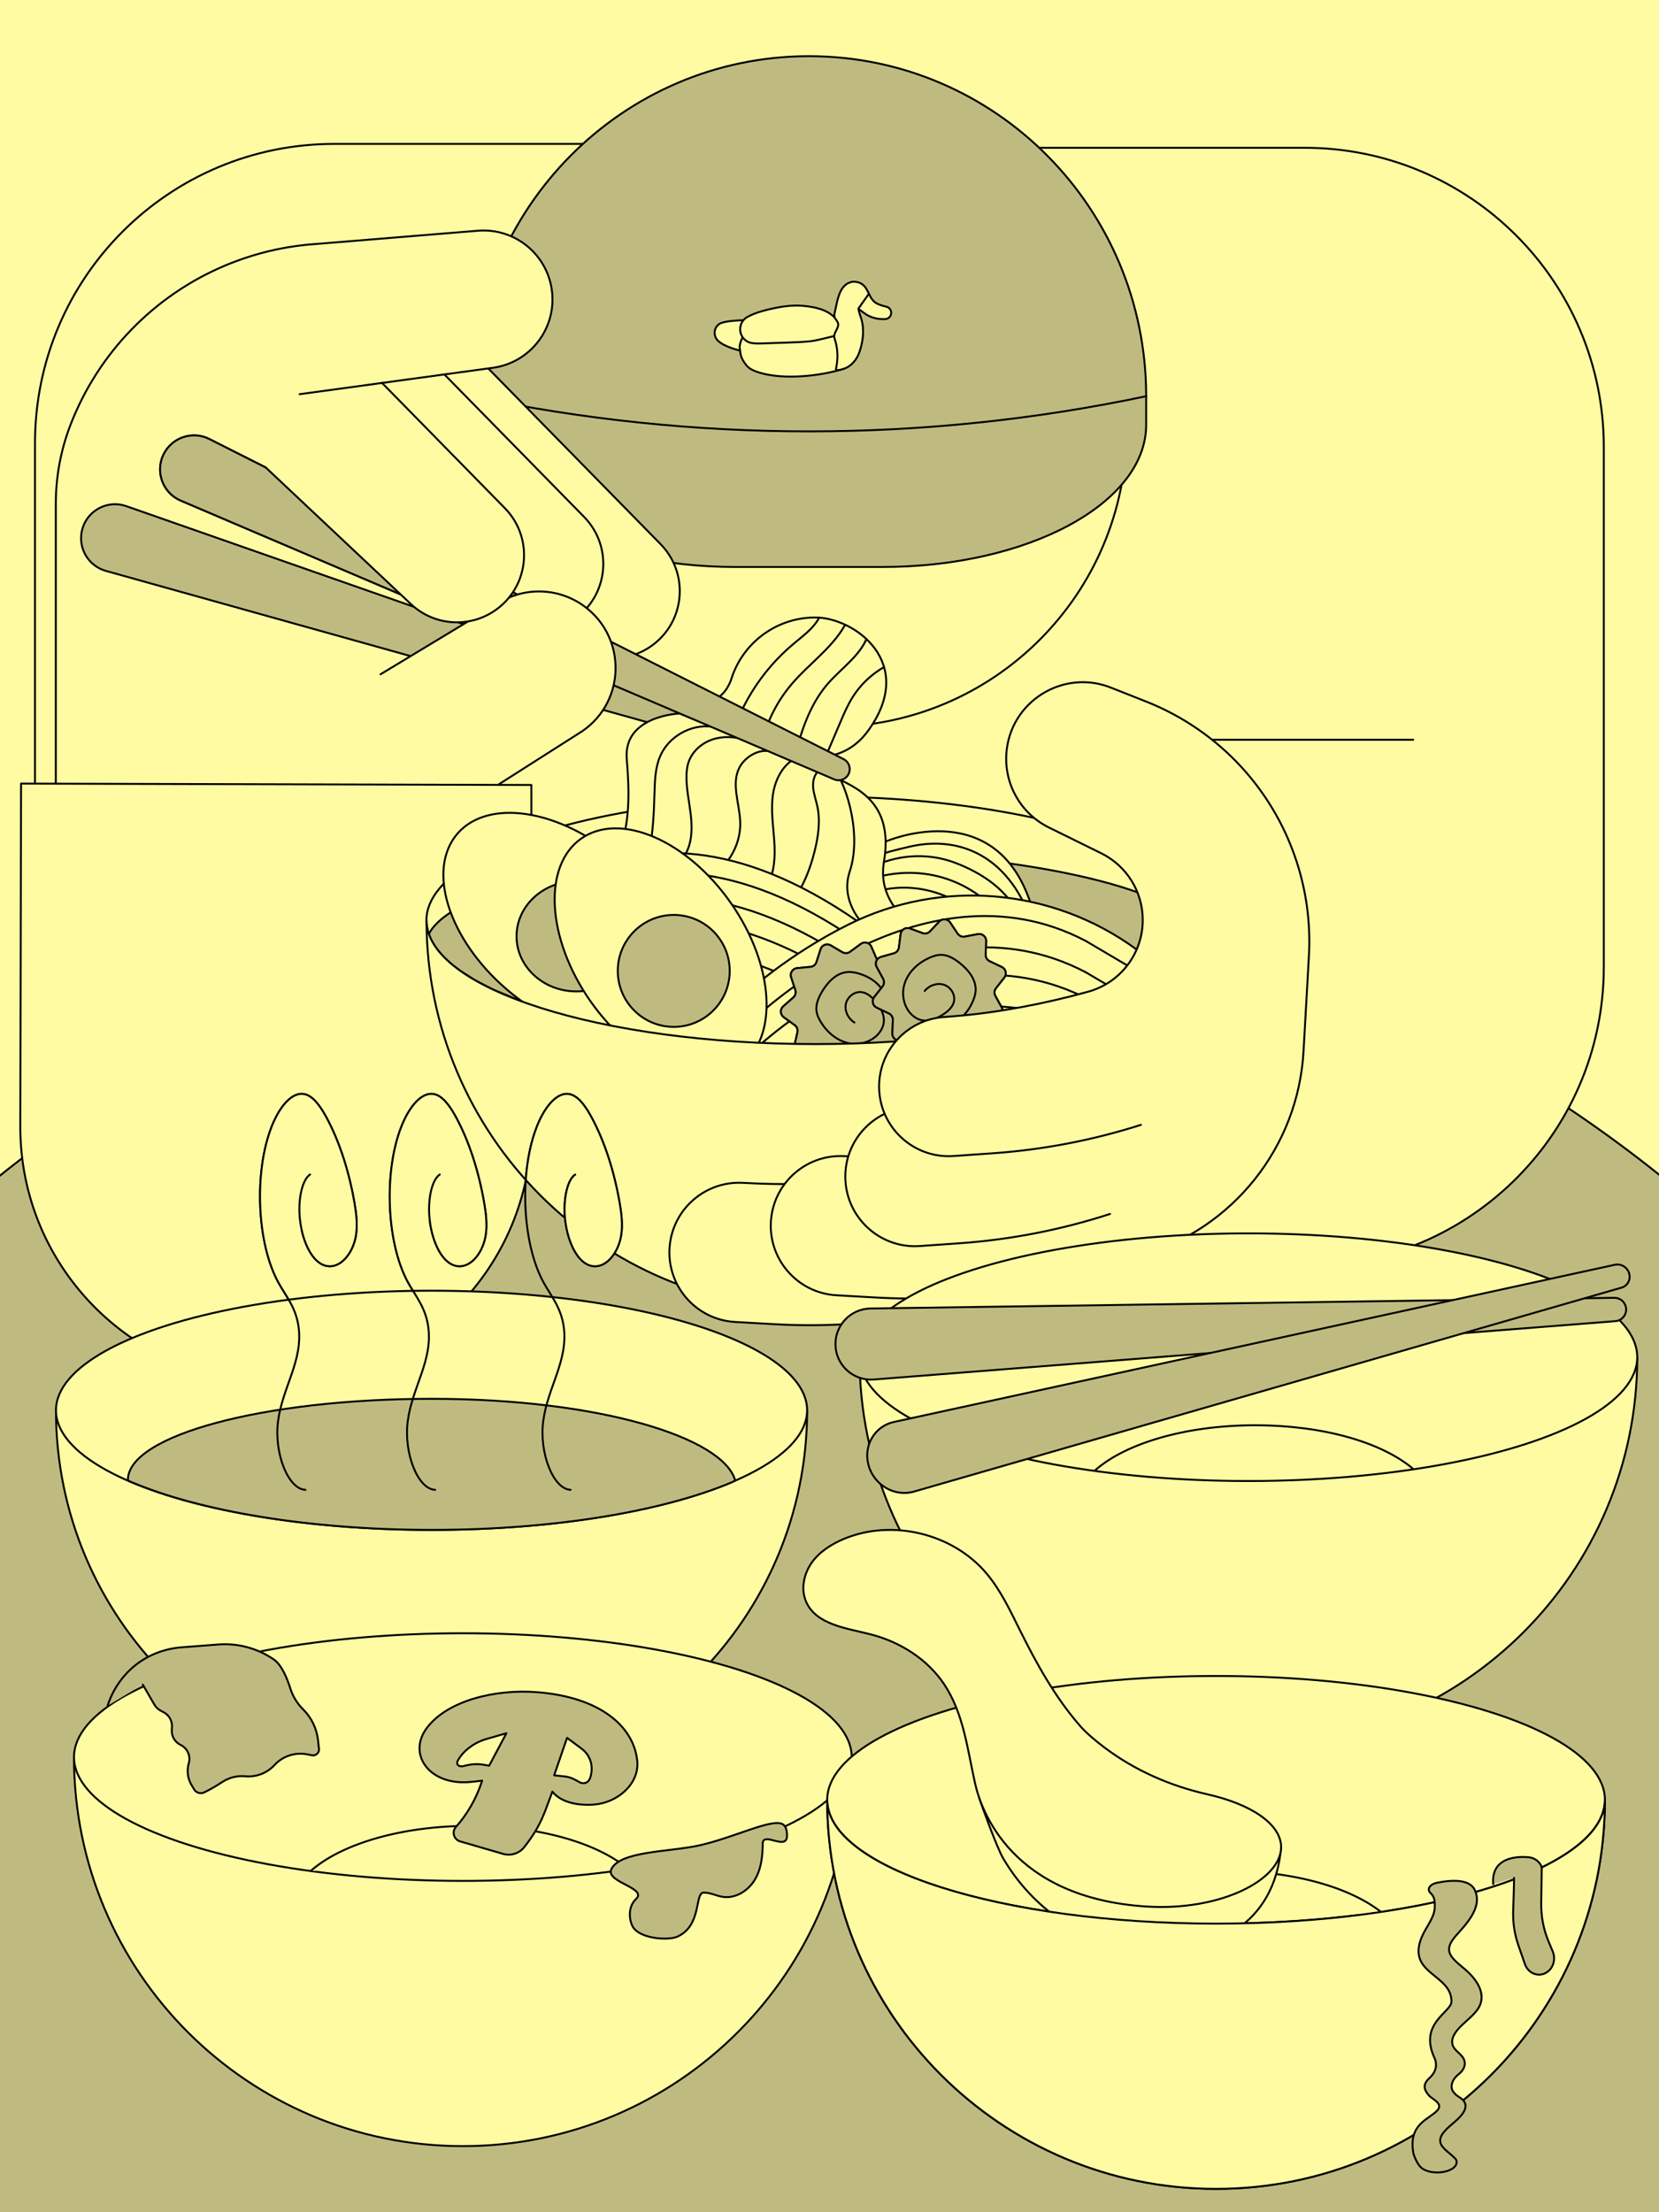 <?xml version="1.0" encoding="UTF-8"?><svg id="a" xmlns="http://www.w3.org/2000/svg" xmlns:xlink="http://www.w3.org/1999/xlink" viewBox="0 0 1296 1728"><defs><style>.g,.h,.i{fill:#fffba3;}.h,.j{stroke-width:0px;}.k{fill:#bfbb80;}.k,.i,.l{stroke:#000;stroke-linecap:round;stroke-linejoin:round;stroke-width:1.5px;}.j{fill:#000;}.l{fill:none;}.m{clip-path:url(#e);}.n{clip-path:url(#f);}.o{clip-path:url(#d);}.p{clip-path:url(#b);}.q{clip-path:url(#c);}</style><clipPath id="b"><path class="i" d="M639.81,591.74c10.01-.98,25.64-3.56,38.19-20.72,38.85-53.16-10.38-88.7-41.13-88.7h0c-30.32,0-57.06,19.86-65.82,48.89h0s-4.93,14.69-16.19,15.66"/></clipPath><clipPath id="c"><path class="i" d="M770.06,715.05l-46.56,11.66-36.77-13.84-11.33-24.37,16.91-31.32s80.38-34.77,110.35,41.73l2.12,5.43"/></clipPath><clipPath id="d"><path class="i" d="M451.82,718.5c36.37-47.71,42.34-72.01,37.8-125.53-2.9-34.12,41.4-35.65,41.4-35.65l118.44,48.58c18.8,9,48.94,19.91,41.12,66.91-3.84,23.05,7.29,38.52,25.54,53.9"/></clipPath><clipPath id="e"><path class="i" d="M394.42,731.9s101.82-153.2,303.44,8.65l-95.74,44.02-105.15-15.6-102.55-37.06Z"/></clipPath><clipPath id="f"><path class="i" d="M583.96,774.9s31.9-29.37,78.88-52.76c72.7-36.2,159.59-28.48,225.09,19.54h0s7.45,42.81,7.45,42.81l-197.52,97.19-105.37-35.69-8.53-71.09Z"/></clipPath></defs><rect class="h" x="-5.79" y="-5.33" width="1307.58" height="1738.66"/><path class="i" d="M98.63,395.35l530.76,185.78-2.85,16.8L82.72,445.94c-14.58-4.07-22.8-19.5-18.05-33.87h0c4.65-14.09,19.95-21.62,33.96-16.72Z"/><path class="k" d="M1298.87,919.77v812.01H-1.86v-812.01c177.84-143.49,404.07-229.4,650.36-229.4,245.86,0,472.67,86.36,650.36,229.4"/><path class="i" d="M879.45,984.99l132.74,3.95c131.76,3.92,240.69-101.82,240.69-233.64v-406.12c0-129.09-104.65-233.74-233.74-233.74h-226.25l-589.76,38.18-109.14,379.25-1.58,116.43"/><path class="i" d="M27.34,752.27v-406.12c0-129.09,104.65-233.74,233.74-233.74h246.27"/><line class="i" x1="234.06" y1="609.34" x2="231" y2="854.45"/><path class="h" d="M648,567.78c-62,0-120.3-24.15-164.14-67.99-43.84-43.84-67.99-102.14-67.99-164.14s24.15-120.3,67.99-164.14c43.84-43.84,102.14-67.99,164.14-67.99s120.3,24.15,164.14,67.99c43.84,43.84,67.99,102.14,67.99,164.14s-24.15,120.3-67.99,164.14c-43.84,43.84-102.14,67.99-164.14,67.99Z"/><path class="j" d="M648,104.27c31.24,0,61.54,6.12,90.06,18.18,27.55,11.65,52.3,28.34,73.55,49.59s37.93,45.99,49.59,73.55c12.06,28.52,18.18,58.83,18.18,90.06s-6.12,61.54-18.18,90.06c-11.65,27.55-28.34,52.3-49.59,73.55-21.25,21.25-45.99,37.93-73.55,49.59-28.52,12.06-58.83,18.18-90.06,18.18s-61.54-6.12-90.06-18.18c-27.55-11.65-52.3-28.34-73.55-49.59-21.25-21.25-37.93-45.99-49.59-73.55-12.06-28.52-18.18-58.83-18.18-90.06s6.12-61.54,18.18-90.06c11.65-27.55,28.34-52.3,49.59-73.55s45.99-37.93,73.55-49.59c28.52-12.06,58.83-18.18,90.06-18.18M648,102.77c-128.62,0-232.88,104.26-232.88,232.88s104.26,232.88,232.88,232.88,232.88-104.26,232.88-232.88-104.26-232.88-232.88-232.88h0Z"/><path class="k" d="M895.38,309.49v22.29h0c0,61.35-92.25,111.09-206.05,111.09h-114.76c-113.8,0-206.05-49.74-206.05-111.09h0s0-22.29,0-22.29"/><path class="k" d="M368.52,309.49c0-146.69,117.94-265.6,263.43-265.6s263.43,118.91,263.43,265.6h0c-173.71,36.63-353.15,36.63-526.86,0h0Z"/><path class="i" d="M584.42,249.91c-1.99.19-8.43.37-10.42.56-3.54.33-7.12.67-10.5,1.79-.17.06-.34.13-.52.21-5.47,2.51-6.28,10.01-1.77,14,5.47,4.84,16.58,7.34,20,8.16"/><path class="i" d="M659.44,287.95c-18.51,5.89-46.8,8.78-65.44,3.33-3.57-1.04-8.31-2.74-10.66-5.62-5.54-6.8-4.71-9.83-5.45-13.47-.47-2.32,1.03-6.67,2.32-8.65l45.92-5.03h18.07l17.65,3.75"/><path class="i" d="M666.85,258.51c-5.73,1.49-27.48,7.36-33.36,8-6.1.67-12.24.88-18.38,1.08-7.35.25-14.69.49-22.04.74-1.49.05-3.39-.09-5.29-.31-5.58-.64-9.72-5.48-9.55-11.1,0-.07,0-.13,0-.2.13-3.79,2.22-7.23,5.53-9.08,5.27-2.93,11.25-4.66,17.16-6.05,8.75-2.05,17.75-3.52,26.7-2.67s18.24,2.77,24.51,9.2"/><path class="i" d="M651.9,247.47c2.04,2.64,16.88,1.22,19.92-.14"/><path class="i" d="M654.88,254.23c5.1,2.48,13.52,1.5,18.58-1.07"/><path class="i" d="M678.78,229.44l-8.22,11.64c-.05.48,1.1,4.54,1.39,5.31,1.26,3.33,1.99,6.48,2.21,10.03.39,6.23-.68,12.18-2.62,18.12-1.94,5.94-6.18,11.42-12.1,13.41-2.01.68-6.81,2.17-6.36.1,1.57-7.24,1.8-15.12-1.18-23.84-1.45-4.24,4.31-8.14,2.58-12.28-.66-1.59-2.16-2.79-2.58-4.46-.29-1.13-.04-2.33.21-3.47.47-2.18.95-4.36,1.42-6.54,1.5-6.91,3.8-14.84,10.84-17,1.45-.44,3-.51,4.49-.27,9.25,1.5,8.82,10.67,13.98,15.39,2.19,2,6.31,3.25,9.51,3.97,2.51.56,4.17,2.96,3.8,5.5h0c-.34,2.37-2.34,4.14-4.73,4.21-.69.02-1.45.03-2.25.01-4.32-.07-8.55-1.3-12.28-3.47l-.09-.05c-.75-.44-5.67-4.03-6.24-4.68"/><polygon class="k" points="471.19 554.51 505.59 564.12 534.48 557.32 479.85 532.87 471.19 554.51"/><path class="i" d="M337.12,403.15l105.98,97.25c17.91,16.44,44.78,18.41,64.9,4.77h0c27.09-18.37,30.94-56.78,8.02-80.15l-143.65-146.47-33.08-16.29"/><path class="i" d="M312.63,257.28l143.65,146.47c22.92,23.37,19.08,61.79-8.02,80.15h0c-20.13,13.64-46.99,11.67-64.9-4.77l-105.98-97.25"/><path class="i" d="M234.06,307.91l150.95-20.61c28.63-3.91,49.08-29.72,46.34-58.49h0c-2.8-29.34-28.65-50.98-58.02-48.58l-126.73,10.37c-24.2,1.66-47.95,7.29-70.33,16.65h0c-55.68,23.3-99.45,68.3-121.2,124.6h0c-7.58,19.63-11.47,40.49-11.47,61.53v218.77s150.26,84.9,150.26,84.9l202.75-70.5-10.61-24.39,29.11-54.85"/><path class="i" d="M15.86,879.83l.59-267.75,398.67,1.08v267.11c0,109.21-87.76,198.15-196.96,199.61h0c-111.46,1.49-202.54-88.59-202.3-200.06Z"/><line class="i" x1="628.15" y1="588.38" x2="628.15" y2="588.38"/><ellipse class="i" cx="636.88" cy="718.83" rx="303.76" ry="96.72"/><path class="k" d="M895.38,824.29l37.6-36.97,5.57-57.89c-17.72-36.46-146.02-64.74-301.67-64.74s-283.66,28.55-301.84,64.89l.91,2.41c.17.45.36.9.56,1.33h0c.19.4.39.79.6,1.17l1.13,2.02,1.12,1.87c.26.43.54.85.83,1.26l1.08,1.51c.29.4.59.79.9,1.16l2.72,3.23c.33.39.68.77,1.04,1.13l1.97,1.99,2.48,2.36c.31.29.62.57.95.84l2.9,2.41,4.45,3.38c.39.3.79.57,1.2.84l10.39,6.68c.48.31.97.59,1.47.85l12.23,6.37c.47.24.95.47,1.44.67l21.56,8.98"/><line class="i" x1="946.9" y1="577.84" x2="1104.03" y2="577.84"/><path class="g" d="M639.81,591.74c10.01-.98,25.64-3.56,38.19-20.72,38.85-53.16-10.38-88.7-41.13-88.7h0c-30.32,0-57.06,19.86-65.82,48.89h0s-4.93,14.69-16.19,15.66"/><g class="p"><path class="i" d="M642.48,474.47c-1.51,12.2-12.79,20.33-22.25,28.17-25.79,21.36-44.33,51.32-51.93,83.94"/><path class="i" d="M661.83,484.93c-9.59,19.79-29.05,32.62-43.31,49.36-12.69,14.89-21.34,33.19-24.79,52.45"/><path class="i" d="M678.68,494.01c-4.41,16.74-20.67,27.02-32.03,40.1-13.36,15.37-20.2,35.28-25.31,55"/><path class="i" d="M695.67,518.47c-12.06,5.61-22.45,14.75-29.54,26-3.93,6.24-6.85,13.06-9.74,19.85-5.99,14.04-11.99,28.09-17.98,42.13"/></g><path class="l" d="M639.81,591.74c10.01-.98,25.64-3.56,38.19-20.72,38.85-53.16-10.38-88.7-41.13-88.7h0c-30.32,0-57.06,19.86-65.82,48.89h0s-4.93,14.69-16.19,15.66"/><path class="g" d="M770.06,715.05l-46.56,11.66-36.77-13.84-11.33-24.37,16.91-31.32s80.38-34.77,110.35,41.73l2.12,5.43"/><g class="q"><path class="i" d="M681.36,669.68c8.63-3.53,20.46-6.26,28.57-8.19,33.75-8.03,68.35,2.57,88.88,41.88"/><path class="i" d="M679.21,678.36c20.16-10.92,45.08-12.63,66.54-4.58,21.46,8.05,42.92,22.22,50.92,43.7"/><path class="i" d="M671.71,689.89c19.15-8.44,41.12-10.41,61.41-5.28,20.29,5.13,38.74,17.38,51.16,34.23"/><path class="i" d="M672.49,701.27c16.61-8.67,36.57-9.93,54.69-5.15s34.42,15.29,47.65,28.55"/><path class="i" d="M674.57,718.04c.69-1.91,2.73-2.92,4.62-3.66,24.14-9.51,53.53-3.87,72.45,13.88"/></g><path class="l" d="M770.06,715.05l-46.56,11.66-36.77-13.84-11.33-24.37,16.91-31.32s80.38-34.77,110.35,41.73l2.12,5.43"/><path class="g" d="M451.82,718.5c36.37-47.71,42.34-72.01,37.8-125.53-2.9-34.12,41.4-35.65,41.4-35.65l118.44,48.58c18.8,9,48.94,19.91,41.12,66.91-3.84,23.05,7.29,38.52,25.54,53.9"/><g class="o"><path class="i" d="M556.26,567.65c-16.52-2.22-33.93,7.65-40.52,22.97-3.82,8.88-4.16,18.81-4.44,28.47-.9,30.82-2.7,64.26-22.68,87.74"/><path class="i" d="M582.87,578.08c-8.56-2.75-18-3.32-26.51-.4s-15.91,9.57-18.63,18.14c-1.05,3.32-1.4,6.82-1.45,10.3-.14,9.88,2.05,19.62,3.24,29.42s1.3,20.12-2.75,29.13c-4.05,9.01-13.18,16.32-23.03,15.59"/><path class="i" d="M599.63,586.59c-8.34-.79-17.49,4.96-21.61,12.25-7.19,12.71-.34,28.41.23,43,.83,21.4-14.14,42.42-34.63,48.63"/><path class="i" d="M623.1,591.49c-11.15,4.82-17.51,17.04-19.27,29.05-1.75,12.01.21,24.21,1.02,36.33s.3,24.91-5.8,35.4c-2.82,4.85-7,9.18-12.35,10.87"/><path class="i" d="M639.79,601.79c-3.82,3.16-4.99,8.62-4.54,13.56s2.22,9.66,3.26,14.51c2.45,11.42.75,23.33-2.05,34.66-4.43,17.95-12.01,35.78-25.6,48.32"/><path class="i" d="M650.69,600.88c7.44,4.41,23.84,47.85,13.09,79.96-9.06,27.05,16.4,49.83,27.25,54.1"/></g><path class="l" d="M451.82,718.5c36.37-47.71,42.34-72.01,37.8-125.53-2.9-34.12,41.4-35.65,41.4-35.65l118.44,48.58c18.8,9,48.94,19.91,41.12,66.91-3.84,23.05,7.29,38.52,25.54,53.9"/><path class="k" d="M163.54,342.94l495.46,250.03c3.8,1.92,5.66,6.29,4.4,10.35h0c-1.52,4.94-6.99,7.48-11.75,5.45l-510.47-217.75c-13.92-5.94-20.06-22.3-13.48-35.93h0c6.45-13.36,22.6-18.84,35.85-12.15Z"/><path class="h" d="M250.73,250.46l143.65,146.47c22.92,23.37,19.08,61.79-8.02,80.15h0c-20.13,13.64-46.99,11.67-64.9-4.77l-113.84-107.12"/><path class="k" d="M320.36,512.39l-237.64-66.45c-14.58-4.07-22.8-19.5-18.05-33.87h0c4.65-14.09,19.95-21.62,33.96-16.72l262.94,92.03"/><path class="i" d="M297.28,526.69l93.06-56.21c20.73-12.41,46.89-11.13,66.31,3.24h0c32.93,24.38,32.16,73.9-1.52,97.23l-66.17,42.14"/><path class="g" d="M394.42,731.9s101.82-153.2,303.44,8.65l-95.74,44.02-105.15-15.6-102.55-37.06Z"/><g class="m"><path class="i" d="M394.42,747.31s101.82-153.2,303.44,8.65"/><path class="i" d="M394.42,766.55s101.82-153.2,303.44,8.65"/><path class="i" d="M394.42,784.86s101.82-153.2,303.44,8.65"/><path class="i" d="M394.42,806.99s101.82-153.2,303.44,8.65"/></g><path class="l" d="M394.42,731.9s101.82-153.2,303.44,8.65l-95.74,44.02-105.15-15.6-102.55-37.06Z"/><path class="g" d="M583.96,774.9s31.9-29.37,78.88-52.76c72.7-36.2,159.59-28.48,225.09,19.54h0s7.45,42.81,7.45,42.81l-197.52,97.19-105.37-35.69-8.53-71.09Z"/><g class="n"><line class="i" x1="848.34" y1="735.08" x2="900.34" y2="765.76"/><path class="i" d="M584.27,800.3s133.92-133.8,264.07-65.23"/><line class="i" x1="848.34" y1="759.54" x2="900.34" y2="790.22"/><path class="i" d="M584.27,824.77s133.92-133.8,264.07-65.23"/><line class="i" x1="851.18" y1="781.09" x2="903.17" y2="811.77"/><path class="i" d="M587.1,846.32s133.92-133.8,264.07-65.23"/><line class="i" x1="851.18" y1="805.56" x2="903.17" y2="836.24"/><path class="i" d="M587.1,870.78s133.92-133.8,264.07-65.23"/><line class="i" x1="845.71" y1="828.47" x2="897.71" y2="859.15"/><path class="i" d="M581.64,893.7s133.92-133.8,264.07-65.23"/><line class="i" x1="845.71" y1="852.93" x2="897.71" y2="883.61"/><path class="i" d="M581.64,918.16s133.92-133.8,264.07-65.23"/></g><path class="l" d="M583.96,774.9s31.9-29.37,78.88-52.76c72.7-36.2,159.59-28.48,225.09,19.54h0s7.45,42.81,7.45,42.81l-197.52,97.19-105.37-35.69-8.53-71.09Z"/><path class="k" d="M312.96,464.31l-171.78-73.28c-13.92-5.94-20.06-22.3-13.48-35.93h0c6.45-13.36,22.6-18.84,35.85-12.15l44.09,22.25"/><path class="k" d="M703.71,819.36l-10.5.99c-2.16.2-3.99,1.68-4.65,3.74l-3.22,10.05c-1.06,3.31-4.93,4.78-7.92,3.01l-9.08-5.37c-1.87-1.11-4.22-.99-5.97.29l-8.5,6.24c-2.81,2.06-6.8.98-8.18-2.22l-4.18-9.68c-.86-1.99-2.83-3.28-5-3.27l-10.54.05c-3.48.02-6.08-3.21-5.32-6.61l2.31-10.28c.48-2.12-.36-4.32-2.12-5.59l-8.56-6.16c-2.82-2.03-3.03-6.16-.42-8.46l7.91-6.98c1.63-1.43,2.24-3.7,1.56-5.76l-3.3-10.02c-1.09-3.3,1.17-6.76,4.64-7.09l10.5-.99c2.16-.2,3.99-1.68,4.65-3.74l3.22-10.05c1.06-3.31,4.93-4.78,7.92-3.01l9.08,5.37c1.87,1.11,4.22.99,5.97-.29l8.5-6.24c2.81-2.06,6.8-.98,8.18,2.22l4.18,9.68c.86,1.99,2.83,3.28,5,3.27l10.54-.05c3.48-.02,6.08,3.21,5.32,6.61l-2.31,10.28c-.48,2.12.36,4.32,2.12,5.59l8.56,6.16c2.82,2.03,3.03,6.16.42,8.46l-7.91,6.98c-1.63,1.43-2.24,3.7-1.56,5.76l3.3,10.02c1.09,3.3-1.17,6.76-4.64,7.09Z"/><path class="k" d="M703.71,819.36l-10.5.99c-2.16.2-3.99,1.68-4.65,3.74l-3.22,10.05c-1.06,3.31-4.93,4.78-7.92,3.01l-9.08-5.37c-1.87-1.11-4.22-.99-5.97.29l-8.5,6.24c-2.81,2.06-6.8.98-8.18-2.22l-4.18-9.68c-.86-1.99-2.83-3.28-5-3.27l-10.54.05c-3.48.02-6.08-3.21-5.32-6.61l2.31-10.28c.48-2.12-.36-4.32-2.12-5.59l-8.56-6.16c-2.82-2.03-3.03-6.16-.42-8.46l7.91-6.98c1.63-1.43,2.24-3.7,1.56-5.76l-3.3-10.02c-1.09-3.3,1.17-6.76,4.64-7.09l10.5-.99c2.16-.2,3.99-1.68,4.65-3.74l3.22-10.05c1.06-3.31,4.93-4.78,7.92-3.01l9.08,5.37c1.87,1.11,4.22.99,5.97-.29l8.5-6.24c2.81-2.06,6.8-.98,8.18,2.22l4.18,9.68c.86,1.99,2.83,3.28,5,3.27l10.54-.05c3.48-.02,6.08,3.21,5.32,6.61l-2.31,10.28c-.48,2.12.36,4.32,2.12,5.59l8.56,6.16c2.82,2.03,3.03,6.16.42,8.46l-7.91,6.98c-1.63,1.43-2.24,3.7-1.56,5.76l3.3,10.02c1.09,3.3-1.17,6.76-4.64,7.09Z"/><path class="k" d="M691.49,778.02c-2.77-8.72-11.15-14.63-19.88-17.36-3.23-1.01-6.62-1.67-9.98-1.33-8.63.87-15.26,8.07-19.63,15.56-2.68,4.6-4.91,9.83-4.14,15.1.4,2.72,1.58,5.27,2.96,7.64,4.9,8.43,12.94,15.39,22.5,17.29,9.56,1.9,20.48-2.11,25.17-10.66.81-1.47,1.43-3.04,1.74-4.69,1.25-6.47-2.35-12.92-6.7-17.87-2.82-3.21-6.32-6.24-10.56-6.74-5.6-.66-11.13,3.82-12.23,9.35-1.09,5.53,1.92,11.46,6.74,14.38"/><ellipse class="i" cx="439.24" cy="721.87" rx="66.93" ry="108.18" transform="translate(-394.32 583.27) rotate(-49.24)"/><ellipse class="k" cx="450.24" cy="731.35" rx="46.72" ry="43.05"/><ellipse class="i" cx="516.05" cy="743.69" rx="66.93" ry="108.18" transform="translate(-333 429.86) rotate(-34.96)"/><circle class="k" cx="526.33" cy="758.39" r="43.72"/><path class="k" d="M697.11,807.23l.4-10.54c.08-2.17-1.14-4.17-3.1-5.1l-9.53-4.52c-3.14-1.49-4.09-5.52-1.94-8.25l6.52-8.29c1.34-1.71,1.54-4.05.49-5.96l-5.06-9.24c-1.67-3.05-.07-6.87,3.28-7.82l10.15-2.87c2.09-.59,3.63-2.37,3.9-4.53l1.34-10.46c.44-3.45,3.98-5.6,7.25-4.4l9.89,3.64c2.04.75,4.33.21,5.82-1.37l7.24-7.68c2.39-2.53,6.51-2.19,8.45.7l5.87,8.76c1.21,1.8,3.37,2.71,5.5,2.31l10.37-1.95c3.42-.64,6.55,2.06,6.42,5.53l-.4,10.54c-.08,2.17,1.14,4.17,3.1,5.1l9.53,4.52c3.14,1.49,4.09,5.52,1.94,8.25l-6.52,8.29c-1.34,1.71-1.54,4.05-.49,5.96l5.06,9.24c1.67,3.05.07,6.87-3.28,7.82l-10.15,2.87c-2.09.59-3.63,2.37-3.9,4.53l-1.34,10.46c-.44,3.45-3.98,5.6-7.25,4.4l-9.89-3.64c-2.04-.75-4.33-.21-5.82,1.37l-7.24,7.68c-2.39,2.53-6.51,2.19-8.45-.7l-5.87-8.76c-1.21-1.8-3.37-2.71-5.5-2.31l-10.37,1.95c-3.42.64-6.55-2.06-6.42-5.53Z"/><path class="k" d="M697.11,807.23l.4-10.54c.08-2.17-1.14-4.17-3.1-5.1l-9.53-4.52c-3.14-1.49-4.09-5.52-1.94-8.25l6.52-8.29c1.34-1.71,1.54-4.05.49-5.96l-5.06-9.24c-1.67-3.05-.07-6.87,3.28-7.82l10.15-2.87c2.09-.59,3.63-2.37,3.9-4.53l1.34-10.46c.44-3.45,3.98-5.6,7.25-4.4l9.89,3.64c2.04.75,4.33.21,5.82-1.37l7.24-7.68c2.39-2.53,6.51-2.19,8.45.7l5.87,8.76c1.21,1.8,3.37,2.71,5.5,2.31l10.37-1.95c3.42-.64,6.55,2.06,6.42,5.53l-.4,10.54c-.08,2.17,1.14,4.17,3.1,5.1l9.53,4.52c3.14,1.49,4.09,5.52,1.94,8.25l-6.52,8.29c-1.34,1.71-1.54,4.05-.49,5.96l5.06,9.24c1.67,3.05.07,6.87-3.28,7.82l-10.15,2.87c-2.09.59-3.63,2.37-3.9,4.53l-1.34,10.46c-.44,3.45-3.98,5.6-7.25,4.4l-9.89-3.64c-2.04-.75-4.33-.21-5.82,1.37l-7.24,7.68c-2.39,2.53-6.51,2.19-8.45-.7l-5.87-8.76c-1.21-1.8-3.37-2.71-5.5-2.31l-10.37,1.95c-3.42.64-6.55-2.06-6.42-5.53Z"/><path class="k" d="M739.7,800.57c9.01-1.6,15.97-9.12,19.83-17.42,1.42-3.07,2.53-6.34,2.64-9.72.27-8.67-5.99-16.19-12.84-21.51-4.2-3.26-9.1-6.16-14.42-6.09-2.75.04-5.43.87-7.97,1.93-9,3.75-16.96,10.79-20.11,20.02s-.61,20.58,7.25,26.35c1.35.99,2.83,1.82,4.41,2.35,6.25,2.09,13.12-.63,18.6-4.29,3.55-2.37,7.02-5.44,8.07-9.58,1.39-5.47-2.31-11.54-7.65-13.35-5.34-1.81-11.61.39-15.15,4.79"/><path class="i" d="M636.95,815.55c-167.76,0-303.76-43.3-303.76-96.72v.14c0,167.76,136,303.76,303.76,303.76h0c167.76,0,303.76-136,303.76-303.76v-.14c0,53.42-136,96.72-303.76,96.72Z"/><path class="i" d="M811.8,1001.68l-11.54,4.16c-62.53,22.57-128.98,32.27-195.36,28.51l-30.63-1.74c-31.5-1.79-54.88-29.89-50.9-61.19h0c3.58-28.13,28.16-48.8,56.49-47.5l9.72.45c80.84,3.72,161.36-12.5,234.45-47.25l3.84-1.82"/><path class="i" d="M890.99,980.83l-11.54,4.16c-62.53,22.57-128.98,32.27-195.36,28.51l-30.63-1.74c-31.5-1.79-54.88-29.89-50.9-61.19h0c3.58-28.13,28.16-48.8,56.49-47.5l9.72.45c80.84,3.72,161.36-12.5,234.45-47.25l3.84-1.82"/><path class="i" d="M867.14,948.24c-38.15,12.39-77.77,20.12-117.98,22.93l-30.6,2.14c-31.47,2.2-58.21-22.74-58.21-54.28h0c0-28.36,21.78-51.96,50.05-54.24l9.7-.78"/><path class="i" d="M890.99,980.83h0c72.02-20.74,123.07-84.72,127.31-159.54l4.21-74.47c1.31-23.1-1.37-46.25-7.92-68.44h0c-17.56-59.48-61.52-107.56-119.19-130.36l-26.75-10.58c-37.87-15.63-79.89,10.59-82.5,51.48h0c-1.54,24.11,11.58,46.78,33.26,57.46l40.88,20.14c19.78,9.75,32.34,29.85,32.42,51.9h0c.09,26.16-17.3,49.16-42.49,56.17-34.22,9.52-71.44,16.5-103.72,19.1l-9.7.78c-28.27,2.28-50.05,25.88-50.05,54.24h0c0,31.55,26.74,56.48,58.21,54.28l30.6-2.14c39.41-2.76,78.26-10.23,115.71-22.2"/><path class="i" d="M1279.01,1060.13v.14c0,167.76-136,303.76-303.76,303.76h0c-167.76,0-303.76-136-303.76-303.76v-.14"/><ellipse class="g" cx="975.25" cy="1060.13" rx="303.76" ry="96.72"/><ellipse class="l" cx="975.25" cy="1060.13" rx="303.76" ry="96.72"/><path class="l" d="M855.55,1148.44c23.56-20.89,70.61-35.14,124.81-35.14s99.24,13.65,123.27,33.81"/><path class="k" d="M680.02,1022.09l581.05-8.34c4.45-.06,8.3,3.09,9.11,7.47h0c.98,5.33-2.86,10.34-8.26,10.76l-579.32,45.58c-15.8,1.24-29.44-10.96-29.94-26.8h0c-.5-15.53,11.83-28.45,27.37-28.67Z"/><path class="k" d="M698.28,1110.74l563.34-122.83c4.32-.94,8.81,1.42,10.64,5.59h0c2.22,5.08-.33,10.79-5.48,12.28l-552.8,159.33c-15.08,4.35-31.24-5.04-35.5-20.62h0c-4.17-15.27,4.76-30.48,19.82-33.76Z"/><path class="i" d="M630.51,1101.61v.14c0,162.04-131.36,293.39-293.39,293.39h0c-162.04,0-293.39-131.36-293.39-293.39v-.14"/><ellipse class="i" cx="337.12" cy="1101.61" rx="293.4" ry="93.42"/><path class="k" d="M574.29,1156.32c-9.36-33.45-106.19-63.68-237.18-63.68s-237.18,28.6-237.18,63.33c0,.72,2.76,1.71,2.76,1.71,53.53,22.68,138.71,37.35,234.67,37.35s181.15-14.67,234.68-37.35c0,0,2.31-1.1,2.24-1.36Z"/><path class="l" d="M238.6,1163.72c-13.44-.48-24.63-28.48-21.39-53.56,3.42-26.55,19.63-47.29,16.03-73.74-2.03-14.87-9.66-23.72-15.51-34.22-17.07-30.64-19.54-86.69-5.4-122.42,6.45-16.29,17.03-28.71,27.45-24.52,6.05,2.43,11.18,10.01,15.6,18.3,9.8,18.36,17.26,41.29,21.56,66.26,1.38,8.04,2.44,16.79,1.17,24.89-1.03,6.54-3.51,11.95-6.4,15.92-6.69,9.18-15.91,11.06-23.46,4.78s-13.13-20.51-14.22-36.17c-.88-12.71,1.9-27.59,8.2-31.82"/><path class="l" d="M339.91,1163.72c-13.44-.48-24.63-28.48-21.39-53.56,3.42-26.55,19.63-47.29,16.03-73.74-2.03-14.87-9.66-23.72-15.51-34.22-17.07-30.64-19.54-86.69-5.4-122.42,6.45-16.29,17.03-28.71,27.45-24.52,6.05,2.43,11.18,10.01,15.6,18.3,9.8,18.36,17.26,41.29,21.56,66.26,1.38,8.04,2.44,16.79,1.17,24.89-1.03,6.54-3.51,11.95-6.4,15.92-6.69,9.18-15.91,11.06-23.46,4.78-7.54-6.29-13.13-20.51-14.22-36.17-.88-12.71,1.9-27.59,8.2-31.82"/><path class="l" d="M445.75,1163.72c-13.44-.48-24.63-28.48-21.39-53.56,3.42-26.55,19.63-47.29,16.03-73.74-2.03-14.87-9.66-23.72-15.51-34.22-17.07-30.64-19.54-86.69-5.4-122.42,6.45-16.29,17.03-28.71,27.45-24.52,6.05,2.43,11.18,10.01,15.6,18.3,9.8,18.36,17.26,41.29,21.56,66.26,1.38,8.04,2.44,16.79,1.17,24.89-1.03,6.54-3.51,11.95-6.4,15.92-6.69,9.18-15.91,11.06-23.46,4.78-7.54-6.29-13.13-20.51-14.22-36.17-.88-12.71,1.9-27.59,8.2-31.82"/><path class="i" d="M225.52,1015.18c-2.55-4.42-5.33-8.55-7.8-12.98-17.07-30.64-19.54-86.69-5.4-122.42,6.45-16.29,17.03-28.71,27.45-24.52,6.05,2.43,11.18,10.01,15.6,18.3,9.8,18.36,17.26,41.29,21.56,66.26,1.38,8.04,2.44,16.79,1.17,24.89-1.03,6.54-3.51,11.95-6.4,15.92-6.69,9.18-15.91,11.06-23.46,4.78s-13.13-20.51-14.22-36.17c-.88-12.71,1.9-27.59,8.2-31.82"/><path class="i" d="M322.66,1008.3c-1.24-2.01-2.47-4.02-3.62-6.09-17.07-30.64-19.54-86.69-5.4-122.42,6.45-16.29,17.03-28.71,27.45-24.52,6.05,2.43,11.18,10.01,15.6,18.3,9.8,18.36,17.26,41.29,21.56,66.26,1.38,8.04,2.44,16.79,1.17,24.89-1.03,6.54-3.51,11.95-6.4,15.92-6.69,9.18-15.91,11.06-23.46,4.78-7.54-6.29-13.13-20.51-14.22-36.17-.88-12.71,1.9-27.59,8.2-31.82"/><path class="i" d="M449.38,917.43c-6.3,4.23-9.08,19.11-8.2,31.82,1.08,15.66,6.67,29.88,14.22,36.17,7.54,6.29,16.77,4.41,23.46-4.78,2.89-3.97,5.37-9.39,6.4-15.92,1.28-8.1.22-16.85-1.17-24.89-4.3-24.97-11.76-47.9-21.56-66.26-4.42-8.29-9.55-15.87-15.6-18.3-10.43-4.18-21.01,8.23-27.45,24.52-4.78,12.08-7.66,26.49-8.72,41.45"/><path class="i" d="M665.32,1372.48v.14c0,167.76-136,303.76-303.76,303.76h0c-167.76,0-303.76-136-303.76-303.76v-.14"/><ellipse class="i" cx="361.57" cy="1372.48" rx="303.76" ry="96.72"/><path class="i" d="M242.88,1461.34c23.56-20.89,70.61-35.14,124.81-35.14s99.24,13.65,123.27,33.81"/><path class="k" d="M477.57,1460.1c-4.73,10.19,28.6,14.53,19.26,23.29-5.41,5.08-5.93,13.6-3.13,20.37,4.46,10.8,28.2,12.17,35.29,9.06,19.46-8.54,13.58-34.19,20.57-34.46,5.14-.19,9.9,2.51,14.98,3.3,9.95,1.54,19.89-4.74,25-13.15,5.11-8.42,6.24-18.53,6.29-28.3s17.4,4.68,18.89-4.98c.1-.66.82-8.48-3.75-10.54-8.89-4.01-37.6,10.66-64.49,16.74-22.88,5.18-62.25,4.3-68.92,18.66Z"/><path class="k" d="M111.57,1315.91l9.02,15.6c1.12,1.94,2.76,3.53,4.73,4.6l2.68,1.45c4.11,2.22,6.58,6.61,6.34,11.28l-.13,2.58c-.25,4.88,2.46,9.43,6.87,11.55h0c5.36,2.57,8.06,8.64,6.39,14.34h0c-1.67,5.72-.89,11.88,2.15,17.01l2.02,3.39c1.61,2.71,5.03,3.73,7.86,2.36l.8-.39c4.72-2.29,9.2-5.03,13.61-7.88,5.18-3.35,11.37-4.91,17.62-4.32h0c8.56.81,17-2.41,22.85-8.72l.07-.08c6.49-7,16.14-10.15,25.51-8.33l3.69.72c3.4.66,6.32-2.46,5.43-5.81l-.62-5.8c-.98-9.18-5.09-17.73-11.65-24.23h0c-4.59-4.55-8.04-10.12-9.98-16.28-2.44-7.74-6.75-18.45-12.85-22.66h0c-12.74-8.78-28.1-12.92-43.53-11.74l-28.71,2.21c-7.94.61-15.58,2.6-22.63,5.79-16.83,7.6-29.42,22.3-35.11,39.87h0"/><path class="k" d="M431.52,1399.45l-5.38,14.45c-3.38,9.07-8.05,17.6-13.88,25.33l-2.47,3.27c-3.9,5.17-10.59,7.4-16.81,5.59l-33.6-9.77c-4.86-1.41-6.6-7.41-3.25-11.2h0c9.03-10.21,15.88-22.16,20.14-35.11l.38-1.15c-1.46.31-7.55.93-10.22,1.14-31.11,2.5-48.45-21.78-32.9-42.38,16.1-21.33,53.47-30.36,85.98-27.83,49.54,3.86,75.59,26.89,78.3,53.59,1.84,18.12-15.49,32.75-33.65,34.18-12.7,1-26.05-1.65-32.64-10.12Z"/><path class="i" d="M382.12,1379.2l-4.88-.82c-4.5-.75-9.65-.38-14.92,1.08h0c-3.83,1.06-6.31-1.2-4.66-4.24h0c4.07-7.54,12.71-14.08,22.19-16.82l15.76-4.55-13.49,25.36Z"/><path class="i" d="M432.9,1386.73l8.55.92c4.73.32,10.97,4.3,10.97,4.3,4.03,2.22,7.4.35,8.59-3.17h0c2.93-8.72.39-17.56-6.53-22.73l-11.5-8.59-10.07,29.26Z"/><path class="i" d="M1253.72,1405.86v.14c0,167.76-136,303.76-303.76,303.76h0c-167.76,0-303.76-136-303.76-303.76v-.14"/><ellipse class="i" cx="949.97" cy="1405.86" rx="303.76" ry="96.72"/><path class="i" d="M832.86,1496.48c23.56-20.89,70.61-35.14,124.81-35.14s99.24,13.65,123.27,33.81"/><path class="i" d="M1000.78,1442.82c-5.06,60.58-52.27,83.37-105.32,81.27h0c-5.83-.23-12.1-1.24-18.49-2.74-39.42-9.29-72.95-34.98-93.4-69.93-4.64-7.93-16.77-41.18-18.69-47.34"/><path class="i" d="M943.21,1401.56c-29-6.52-56.52-18.59-80.28-36.44-7.62-5.72-14.54-11.65-19.42-17.26-19.37-22.27-33.79-48.37-46.92-74.81-7.6-15.3-14.94-30.98-25.96-44.04-26.28-31.15-73.4-42.64-111.06-27.08-9.9,4.09-19.35,10.06-25.53,18.81-6.18,8.75-8.6,20.63-4.3,30.44,7.92,18.06,31.71,20.6,50.8,25.55,22.84,5.92,44.09,19.39,57.15,39.04,15,22.57,18.09,50.65,23.98,77.1,4.95,22.23,29.08,89.39,133.29,96.31,58.32,3.87,105.83-20.75,105.83-46.35,0-17.98-23.39-33.57-57.57-41.26Z"/><path class="i" d="M949.97,1502.57c-167.76,0-303.76-43.3-303.76-96.72v.14c0,167.76,136,303.76,303.76,303.76h0c167.76,0,303.76-136,303.76-303.76v-.14c0,53.42-136,96.72-303.76,96.72Z"/><path class="k" d="M1122.79,1470.62c-6.21,1.24-8.44,5.33-4.99,8.4,2.97,2.66,3.18,6.47,3.01,11.1-.29,7.94-7.03,15.36-10.22,23.12-11.88,28.88,23.48,28.6,23.29,50.21-.07,8.48-25.81,16.88-13.3,44,2.45,5.31,1.27,11.05-3.94,15.77-5.19,4.7-4.6,8.85-.27,13.72,2.37,2.67,11.37,6.2,6.56,11.43-6.99,7.6-22.47,10.34-18.94,32.86.46,2.91,3.54,9.91,6.62,12.28,8.53,6.53,27.75,3.15,27.3-4.98-.04-.78-.29-1.49-.82-2.1-3.68-4.24-10.29-7.76-11.75-12.41-1.84-5.88,5.01-11.45,10.95-16.5,6.94-5.9,13.28-13.58,3.68-19.42-3.81-2.32-6.19-5.29-6.01-8.46.21-3.82,2.21-6.77,6-9.86,4.68-3.82,5.65-8.95,2.48-13.16-1.82-2.42-4.88-4.51-6.55-6.97-3.56-5.24-.23-11.23,4.62-16.22,4.85-4.99,11.27-9.59,14.51-14.96,6.02-9.99-.03-21.02-10.08-29.79-5.32-4.65-11.96-9.21-12.84-14.74-.88-5.5,4.15-10.74,8.64-15.72,8.41-9.32,15.59-19.7,12.2-29.85-.12-.36-.29-.72-.42-1.08-3.52-9.67-17.93-9.03-29.74-6.67Z"/><path class="k" d="M1182.76,1466.82c.04,4.5-.34,15.53-.68,25.79-.3,9.14,1.07,18.24,4.04,26.8l5.12,14.74c2.39,6.88,9.63,10.16,15.83,7.17h0c5.97-2.88,8.63-10.48,5.94-16.94l-3.35-8.01c-3.87-9.27-5.81-19.36-5.66-29.54l.38-27.32c-.03-2-1.28-4.04-3.08-5.67-2.1-1.9-4.74-2.93-7.47-3.16-7.61-.65-29.17-.59-27.34,21.07"/><path class="i" d="M207.63,365.19l113.84,107.12c17.91,16.44,44.78,18.41,64.9,4.77h0c27.09-18.37,30.94-56.78,8.02-80.15l-95.93-97.81"/><line class="i" x1="234.06" y1="307.91" x2="298.45" y2="299.12"/></svg>